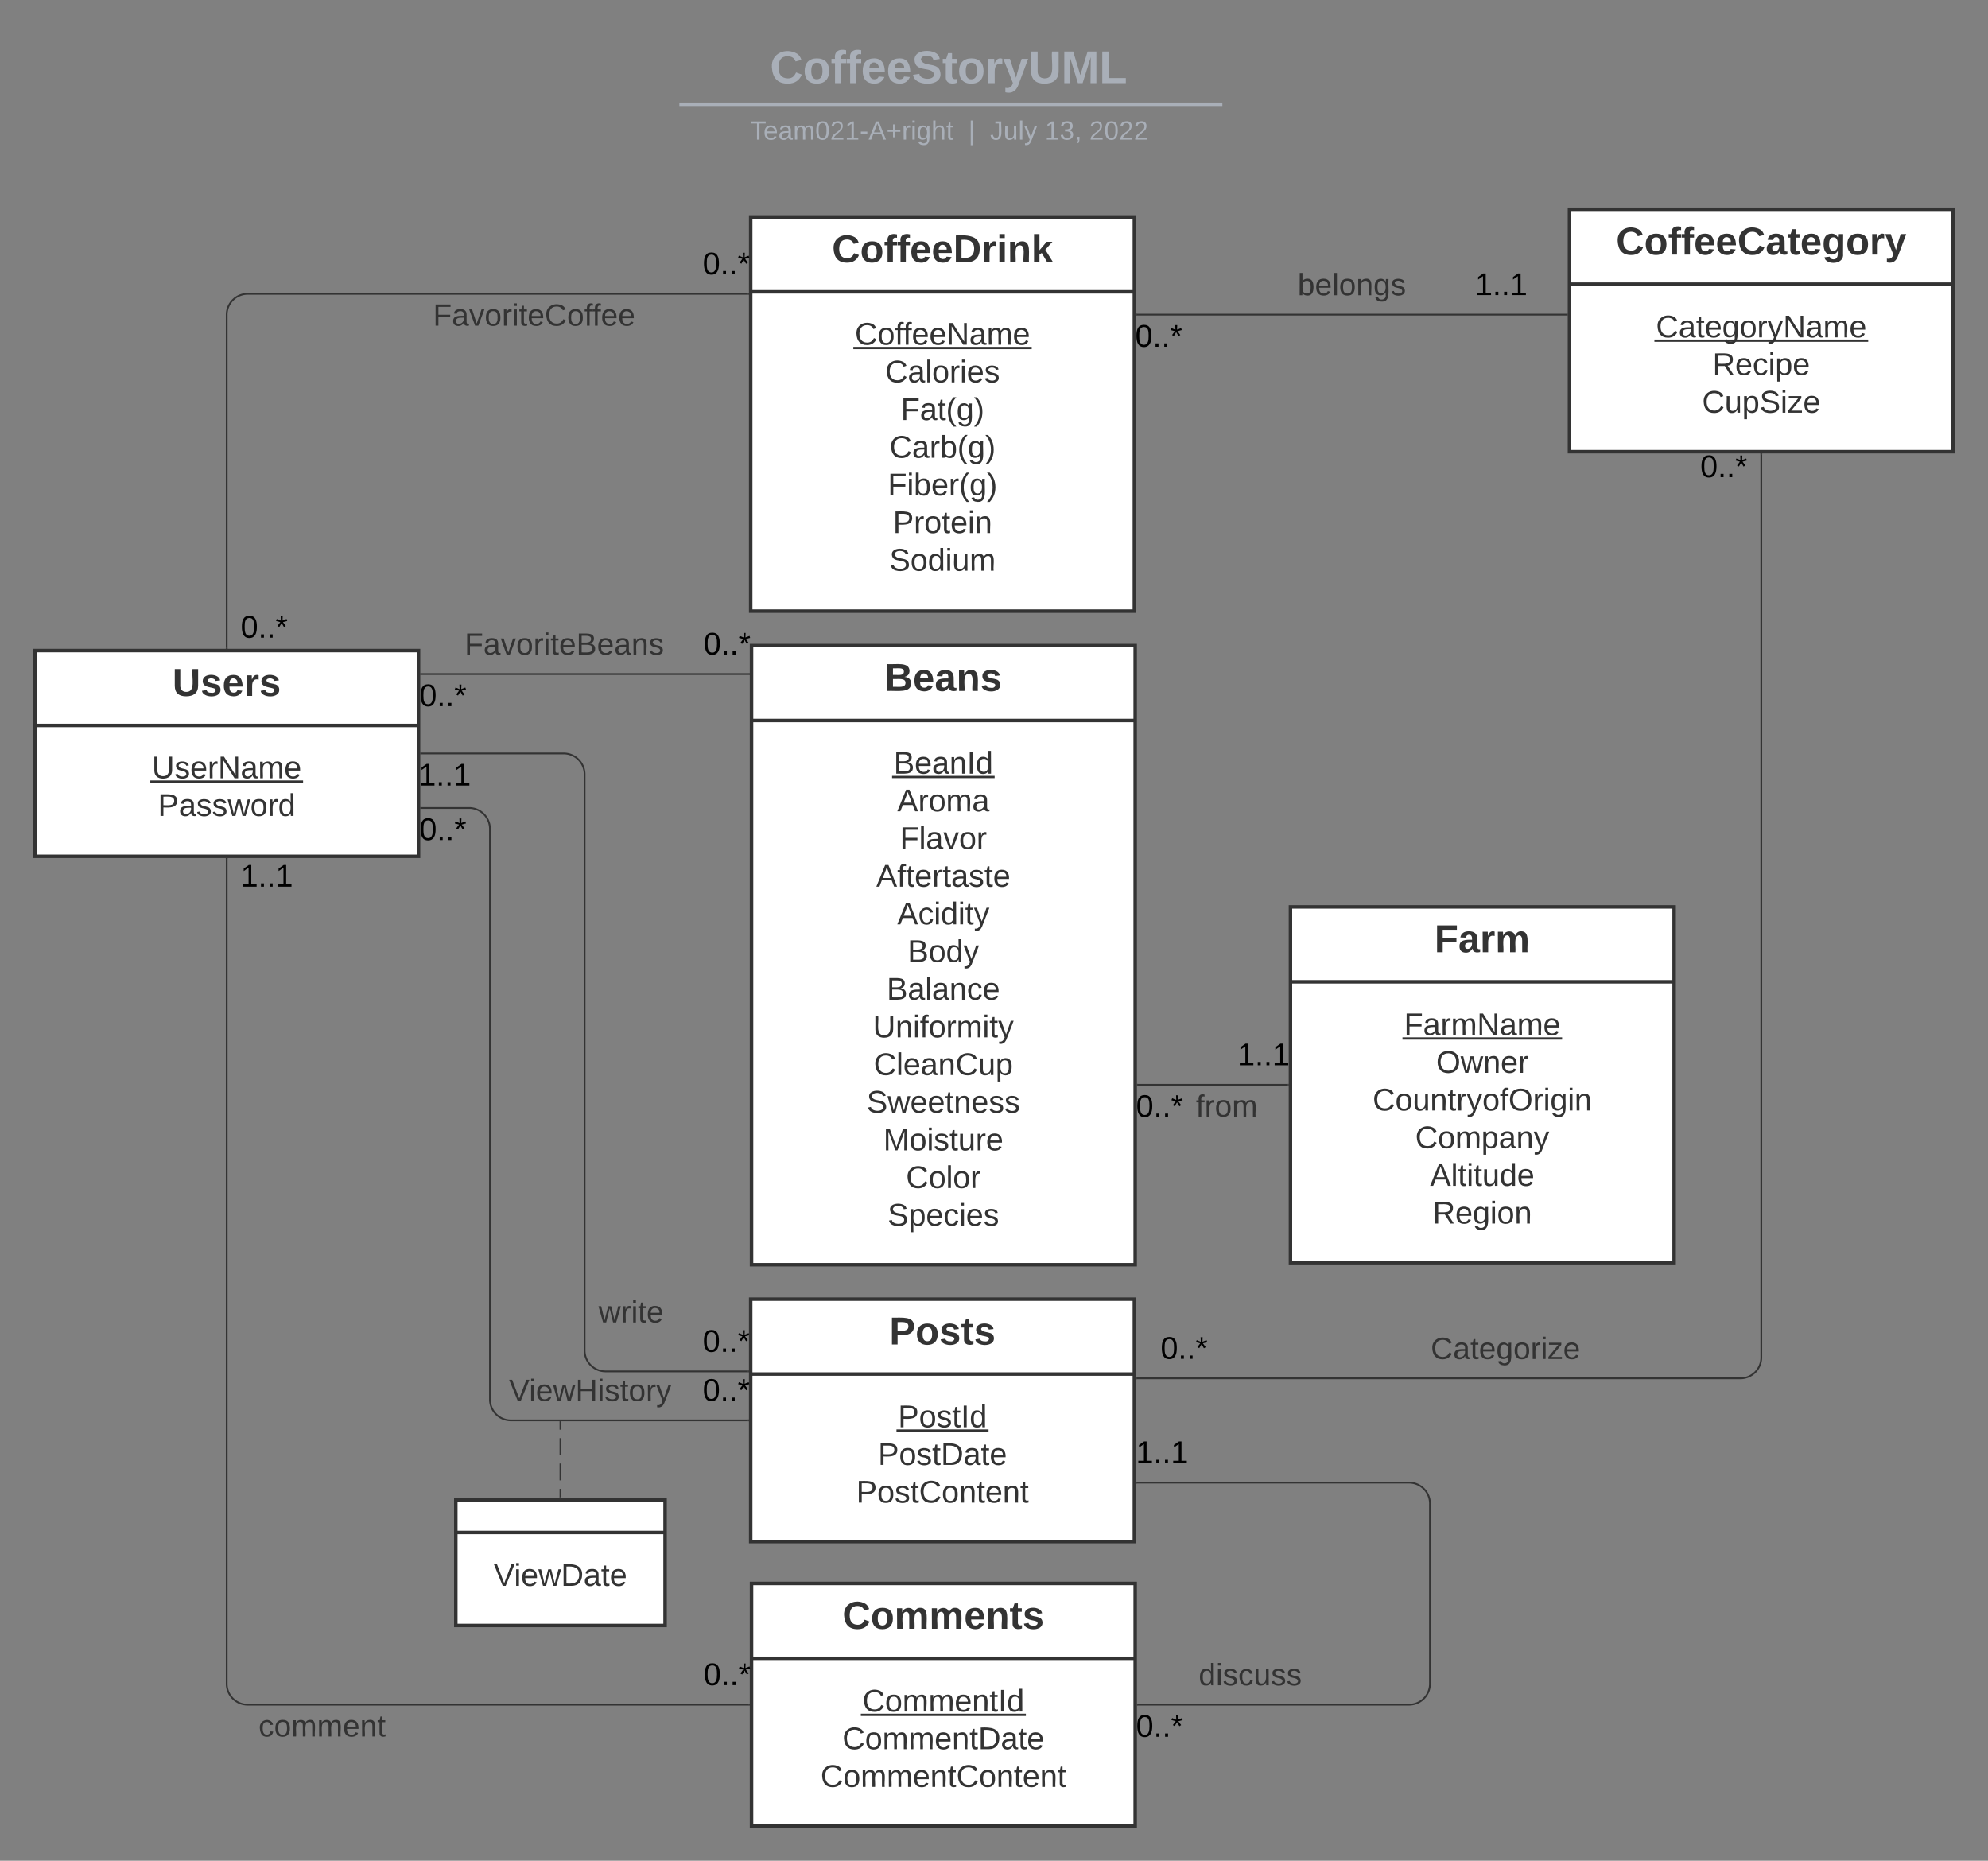 <svg xmlns="http://www.w3.org/2000/svg" xmlns:xlink="http://www.w3.org/1999/xlink" xmlns:lucid="lucid" width="1140" height="1066.9"><rect width="100%" height="100%" fill="#808080" stroke="none"/><g transform="translate(-240 -60)" lucid:page-tab-id="HWEp-vi-RSFO"><path d="M1140 180h220v139h-220z" stroke="#333" stroke-width="2" fill="#fff"/><path d="M1140 222.93h220" stroke="#333" stroke-width="2" fill="none"/><use xlink:href="#a" transform="matrix(1,0,0,1,1148,188) translate(18.706 17.989)"/><use xlink:href="#b" transform="matrix(1,0,0,1,1152,230.933) translate(37.6 22.5)"/><use xlink:href="#c" transform="matrix(1,0,0,1,1152,230.933) translate(70.05 44.1)"/><use xlink:href="#d" transform="matrix(1,0,0,1,1152,230.933) translate(64.05 65.7)"/><path d="M354.1 88a8 8 0 0 1 8-8h836.75a8 8 0 0 1 8 8v25.16a8 8 0 0 1-8 8H362.1a8 8 0 0 1-8-8z" stroke="#000" stroke-opacity="0" stroke-width="2" fill="#fff" fill-opacity="0"/><use xlink:href="#e" transform="matrix(1,0,0,1,358.104,84) translate(323.434 23.658)"/><path d="M630.58 119.8h309.37M630.6 119.8h-1.02M939.92 119.8h1.03" stroke="#a9afb8" stroke-width="2" fill="none"/><path d="M354.1 129.16a8 8 0 0 1 8-8h837.7a8 8 0 0 1 8 8V132a8 8 0 0 1-8 8H362.1a8 8 0 0 1-8-8z" stroke="#000" stroke-opacity="0" stroke-width="2" fill="#fff" fill-opacity="0"/><use xlink:href="#f" transform="matrix(1,0,0,1,358.104,125.155) translate(312.076 14.917)"/><use xlink:href="#g" transform="matrix(1,0,0,1,358.104,125.155) translate(437.209 14.917)"/><use xlink:href="#h" transform="matrix(1,0,0,1,358.104,125.155) translate(449.658 14.917)"/><use xlink:href="#i" transform="matrix(1,0,0,1,358.104,125.155) translate(481.058 14.917)"/><use xlink:href="#j" transform="matrix(1,0,0,1,358.104,125.155) translate(506.552 14.917)"/><path d="M670.48 184.4h220v226h-220z" stroke="#333" stroke-width="2" fill="#fff"/><path d="M670.48 227.34h220" stroke="#333" stroke-width="2" fill="none"/><use xlink:href="#k" transform="matrix(1,0,0,1,678.479,192.403) translate(38.594 17.989)"/><use xlink:href="#l" transform="matrix(1,0,0,1,682.479,235.337) translate(47.75 22.3)"/><use xlink:href="#m" transform="matrix(1,0,0,1,682.479,235.337) translate(65.1 43.9)"/><use xlink:href="#n" transform="matrix(1,0,0,1,682.479,235.337) translate(74.075 65.5)"/><use xlink:href="#o" transform="matrix(1,0,0,1,682.479,235.337) translate(67.6 87.1)"/><use xlink:href="#p" transform="matrix(1,0,0,1,682.479,235.337) translate(66.625 108.7)"/><use xlink:href="#q" transform="matrix(1,0,0,1,682.479,235.337) translate(69.55 130.3)"/><use xlink:href="#r" transform="matrix(1,0,0,1,682.479,235.337) translate(67.55 151.9)"/><path d="M670.96 430.15h220v355h-220z" stroke="#333" stroke-width="2" fill="#fff"/><path d="M670.96 473.1h220" stroke="#333" stroke-width="2" fill="none"/><use xlink:href="#s" transform="matrix(1,0,0,1,678.957,438.153) translate(68.396 17.989)"/><use xlink:href="#t" transform="matrix(1,0,0,1,682.957,481.086) translate(69.5 22.5)"/><use xlink:href="#u" transform="matrix(1,0,0,1,682.957,481.086) translate(71.55 44.1)"/><use xlink:href="#v" transform="matrix(1,0,0,1,682.957,481.086) translate(73.075 65.7)"/><use xlink:href="#w" transform="matrix(1,0,0,1,682.957,481.086) translate(59.525 87.3)"/><use xlink:href="#x" transform="matrix(1,0,0,1,682.957,481.086) translate(71.55 108.9)"/><use xlink:href="#y" transform="matrix(1,0,0,1,682.957,481.086) translate(77.5 130.5)"/><use xlink:href="#z" transform="matrix(1,0,0,1,682.957,481.086) translate(65.525 152.1)"/><use xlink:href="#A" transform="matrix(1,0,0,1,682.957,481.086) translate(57.625 173.7)"/><use xlink:href="#B" transform="matrix(1,0,0,1,682.957,481.086) translate(58.075 195.3)"/><use xlink:href="#C" transform="matrix(1,0,0,1,682.957,481.086) translate(54.025 216.9)"/><use xlink:href="#D" transform="matrix(1,0,0,1,682.957,481.086) translate(63.575 238.5)"/><use xlink:href="#E" transform="matrix(1,0,0,1,682.957,481.086) translate(76.575 260.1)"/><use xlink:href="#F" transform="matrix(1,0,0,1,682.957,481.086) translate(66.025 281.7)"/><path d="M260 433h220v118H260z" stroke="#333" stroke-width="2" fill="#fff"/><path d="M260 475.93h220" stroke="#333" stroke-width="2" fill="none"/><use xlink:href="#G" transform="matrix(1,0,0,1,268,441) translate(70.858 17.989)"/><use xlink:href="#H" transform="matrix(1,0,0,1,272,483.933) translate(55.1 22.3)"/><use xlink:href="#I" transform="matrix(1,0,0,1,272,483.933) translate(58.55 43.9)"/><path d="M670.48 804.9h220v139h-220z" stroke="#333" stroke-width="2" fill="#fff"/><path d="M670.48 847.84h220" stroke="#333" stroke-width="2" fill="none"/><use xlink:href="#J" transform="matrix(1,0,0,1,678.479,812.903) translate(71.513 17.989)"/><use xlink:href="#K" transform="matrix(1,0,0,1,682.479,855.836) translate(72.5 22.5)"/><use xlink:href="#L" transform="matrix(1,0,0,1,682.479,855.836) translate(61.025 44.1)"/><use xlink:href="#M" transform="matrix(1,0,0,1,682.479,855.836) translate(48.525 65.7)"/><path d="M670.96 967.9h220v139h-220z" stroke="#333" stroke-width="2" fill="#fff"/><path d="M670.96 1010.84h220" stroke="#333" stroke-width="2" fill="none"/><use xlink:href="#N" transform="matrix(1,0,0,1,678.957,975.903) translate(44.143 17.989)"/><use xlink:href="#O" transform="matrix(1,0,0,1,682.957,1018.836) translate(51.575 22.5)"/><use xlink:href="#P" transform="matrix(1,0,0,1,682.957,1018.836) translate(40.1 44.1)"/><use xlink:href="#Q" transform="matrix(1,0,0,1,682.957,1018.836) translate(27.6 65.7)"/><path d="M891.48 874.4" stroke="#333" fill="none"/><path stroke="#333" stroke-width=".05" fill="#333"/><path stroke="#333" stroke-width=".05" fill="#333"/><path d="M481.5 492h81.74a12 12 0 0 1 12 12v330.3a12 12 0 0 0 12 12h81.74" stroke="#333" fill="none"/><path d="M481.5 492.5h-.5v-1h.5zM669.48 846.8h-.5v-1h.5z" stroke="#333" stroke-width=".05" fill="#333"/><use xlink:href="#R" transform="matrix(1,0,0,1,583.239,804.026) translate(0 14.222)"/><use xlink:href="#S" transform="matrix(1,0,0,1,480,496) translate(0 14.4)"/><use xlink:href="#T" transform="matrix(1,0,0,1,642.979,820.699) translate(0 14.4)"/><path d="M370 552.5v472.9a12 12 0 0 0 12 12h287.46" stroke="#333" fill="none"/><path d="M370.5 552.5h-1v-.5h1zM669.96 1037.9h-.52v-1h.52z" stroke="#333" stroke-width=".05" fill="#333"/><use xlink:href="#U" transform="matrix(1,0,0,1,388.273,1041.403) translate(0 14.222)"/><use xlink:href="#S" transform="matrix(1,0,0,1,378,553.978) translate(0 14.4)"/><use xlink:href="#T" transform="matrix(1,0,0,1,643.457,1011.803) translate(0 14.4)"/><path d="M481.5 523.27h27.46a12 12 0 0 1 12 12V862.4a12 12 0 0 0 12 12h136.02" stroke="#333" fill="none"/><path d="M481.5 523.77h-.5v-1h.5zM669.48 874.9h-.5v-1h.5z" stroke="#333" stroke-width=".05" fill="#333"/><use xlink:href="#V" transform="matrix(1,0,0,1,531.883,849.069) translate(0 14.222)"/><use xlink:href="#T" transform="matrix(1,0,0,1,480.5,527.273) translate(0 14.4)"/><use xlink:href="#T" transform="matrix(1,0,0,1,642.979,848.803) translate(0 14.4)"/><path d="M370 431.5v-191a12 12 0 0 1 12-12h286.98" stroke="#333" fill="none"/><path d="M370.5 432h-1v-.5h1zM669.48 229h-.5v-1h.5z" stroke="#333" stroke-width=".05" fill="#333"/><use xlink:href="#W" transform="matrix(1,0,0,1,488.315,232.511) translate(0 14.222)"/><use xlink:href="#T" transform="matrix(1,0,0,1,378,411.2) translate(0 14.4)"/><use xlink:href="#T" transform="matrix(1,0,0,1,642.979,202.911) translate(0 14.4)"/><path d="M891.98 850.3H1238a12 12 0 0 0 12-12V320.5" stroke="#333" fill="none"/><path d="M892 850.8h-.52v-1h.5zM1250.5 320.5h-1v-.5h1z" stroke="#333" stroke-width=".05" fill="#333"/><use xlink:href="#X" transform="matrix(1,0,0,1,1060.461,824.98) translate(0 14.222)"/><use xlink:href="#T" transform="matrix(1,0,0,1,905.531,824.713) translate(0 14.4)"/><use xlink:href="#T" transform="matrix(1,0,0,1,1215,319.2) translate(0 14.4)"/><path d="M481.5 446.48h187.96" stroke="#333" fill="none"/><path d="M481.5 446.98h-.5v-1h.5zM669.96 446.98h-.52v-1h.52z" stroke="#333" stroke-width=".05" fill="#333"/><use xlink:href="#Y" transform="matrix(1,0,0,1,506.414,421.151) translate(0 14.222)"/><use xlink:href="#T" transform="matrix(1,0,0,1,480.5,450.484) translate(0 14.4)"/><use xlink:href="#T" transform="matrix(1,0,0,1,643.457,420.884) translate(0 14.4)"/><path d="M561.38 918.5v-4.84m0-4.85v-9.68m0-4.84v-9.7m0-4.83v-4.85" stroke="#333" fill="none"/><path d="M561.88 919h-1v-.5h1z" stroke="#333" stroke-width=".05" fill="#333"/><path d="M561.38 874.92v-.52" stroke="#333" fill="none"/><path d="M501.38 920h120v72h-120z" stroke="#333" stroke-width="2" fill="#fff"/><path d="M501.38 938.67h120" stroke="#333" stroke-width="2" fill="none"/><use xlink:href="#Z" transform="matrix(1,0,0,1,513.379,946.667) translate(9.75 22.6)"/><path d="M891.48 297.4" stroke="#333" fill="none"/><path stroke="#333" stroke-width=".05" fill="#333"/><path stroke="#333" stroke-width=".05" fill="#333"/><path d="M561.38 993" stroke="#333" fill="none"/><path stroke="#333" stroke-width=".05" fill="#333"/><path stroke="#333" stroke-width=".05" fill="#333"/><path d="M1296.38 179" stroke="#333" fill="none"/><path stroke="#333" stroke-width=".05" fill="#333"/><path stroke="#333" stroke-width=".05" fill="#333"/><path d="M891.98 240.4H1138.5" stroke="#333" fill="none"/><path d="M892 240.9h-.52v-1h.5zM1139 240.9h-.5v-1h.5z" stroke="#333" stroke-width=".05" fill="#333"/><g><use xlink:href="#aa" transform="matrix(1,0,0,1,984.153,215.074) translate(0 14.222)"/></g><g><use xlink:href="#T" transform="matrix(1,0,0,1,890.979,244.407) translate(0 14.4)"/></g><g><use xlink:href="#S" transform="matrix(1,0,0,1,1085.867,214.807) translate(0 14.4)"/></g><path d="M804.98 183.4" stroke="#333" fill="none"/><path stroke="#333" stroke-width=".05" fill="#333"/><path stroke="#333" stroke-width=".05" fill="#333"/><path d="M891.98 910.1H1048a12 12 0 0 1 12 12v103.3a12 12 0 0 1-12 12H892.46" stroke="#333" fill="none"/><path d="M892 910.6h-.52v-1h.5zM892.47 1037.9h-.5v-1h.5z" stroke="#333" stroke-width=".05" fill="#333"/><g><use xlink:href="#ab" transform="matrix(1,0,0,1,927.364,1012.069) translate(0 14.222)"/></g><g><use xlink:href="#S" transform="matrix(1,0,0,1,891.408,884.49) translate(0 14.4)"/></g><g><use xlink:href="#T" transform="matrix(1,0,0,1,891.457,1041.403) translate(0 14.4)"/></g><path d="M980 580h220v204H980z" stroke="#333" stroke-width="2" fill="#fff"/><path d="M980 622.93h220" stroke="#333" stroke-width="2" fill="none"/><g><use xlink:href="#ac" transform="matrix(1,0,0,1,988,588) translate(74.599 17.989)"/></g><g><use xlink:href="#ad" transform="matrix(1,0,0,1,992,630.933) translate(53.125 22.6)"/><use xlink:href="#ae" transform="matrix(1,0,0,1,992,630.933) translate(71.55 44.2)"/><use xlink:href="#af" transform="matrix(1,0,0,1,992,630.933) translate(35.125 65.8)"/><use xlink:href="#ag" transform="matrix(1,0,0,1,992,630.933) translate(59.55 87.4)"/><use xlink:href="#ah" transform="matrix(1,0,0,1,992,630.933) translate(68.05 109)"/><use xlink:href="#ai" transform="matrix(1,0,0,1,992,630.933) translate(69.55 130.6)"/></g><path d="M892.46 682h86.04" stroke="#333" fill="none"/><path d="M892.47 682.5h-.5v-1h.5zM979 682.5h-.5v-1h.5z" stroke="#333" stroke-width=".05" fill="#333"/><g><use xlink:href="#aj" transform="matrix(1,0,0,1,925.787,686) translate(0 14.222)"/></g><g><use xlink:href="#T" transform="matrix(1,0,0,1,891.457,686) translate(0 14.4)"/></g><g><use xlink:href="#S" transform="matrix(1,0,0,1,949.59,656.4) translate(0 14.4)"/></g><defs><path fill="#333" d="M67-125c0 53 21 87 73 88 37 1 54-22 65-47l45 17C233-25 199 4 140 4 58 4 20-42 15-125 8-235 124-281 211-232c18 10 29 29 36 50l-46 12c-8-25-30-41-62-41-52 0-71 34-72 86" id="ak"/><path fill="#333" d="M110-194c64 0 96 36 96 99 0 64-35 99-97 99-61 0-95-36-95-99 0-62 34-99 96-99zm-1 164c35 0 45-28 45-65 0-40-10-65-43-65-34 0-45 26-45 65 0 36 10 65 43 65" id="al"/><path fill="#333" d="M121-226c-27-7-43 5-38 36h38v33H83V0H34v-157H6v-33h28c-9-59 32-81 87-68v32" id="am"/><path fill="#333" d="M185-48c-13 30-37 53-82 52C43 2 14-33 14-96s30-98 90-98c62 0 83 45 84 108H66c0 31 8 55 39 56 18 0 30-7 34-22zm-45-69c5-46-57-63-70-21-2 6-4 13-4 21h74" id="an"/><path fill="#333" d="M133-34C117-15 103 5 69 4 32 3 11-16 11-54c-1-60 55-63 116-61 1-26-3-47-28-47-18 1-26 9-28 27l-52-2c7-38 36-58 82-57s74 22 75 68l1 82c-1 14 12 18 25 15v27c-30 8-71 5-69-32zm-48 3c29 0 43-24 42-57-32 0-66-3-65 30 0 17 8 27 23 27" id="ao"/><path fill="#333" d="M115-3C79 11 28 4 28-45v-112H4v-33h27l15-45h31v45h36v33H77v99c-1 23 16 31 38 25v30" id="ap"/><path fill="#333" d="M195-6C206 82 75 100 31 46c-4-6-6-13-8-21l49-6c3 16 16 24 34 25 40 0 42-37 40-79-11 22-30 35-61 35-53 0-70-43-70-97 0-56 18-96 73-97 30 0 46 14 59 34l2-30h47zm-90-29c32 0 41-27 41-63 0-35-9-62-40-62-32 0-39 29-40 63 0 36 9 62 39 62" id="aq"/><path fill="#333" d="M135-150c-39-12-60 13-60 57V0H25l-1-190h47c2 13-1 29 3 40 6-28 27-53 61-41v41" id="ar"/><path fill="#333" d="M123 10C108 53 80 86 19 72V37c35 8 53-11 59-39L3-190h52l48 148c12-52 28-100 44-148h51" id="as"/><g id="a"><use transform="matrix(0.062,0,0,0.062,0,0)" xlink:href="#ak"/><use transform="matrix(0.062,0,0,0.062,16.148,0)" xlink:href="#al"/><use transform="matrix(0.062,0,0,0.062,29.801,0)" xlink:href="#am"/><use transform="matrix(0.062,0,0,0.062,37.22,0)" xlink:href="#am"/><use transform="matrix(0.062,0,0,0.062,44.64,0)" xlink:href="#an"/><use transform="matrix(0.062,0,0,0.062,57.109,0)" xlink:href="#an"/><use transform="matrix(0.062,0,0,0.062,69.578,0)" xlink:href="#ak"/><use transform="matrix(0.062,0,0,0.062,85.725,0)" xlink:href="#ao"/><use transform="matrix(0.062,0,0,0.062,98.194,0)" xlink:href="#ap"/><use transform="matrix(0.062,0,0,0.062,105.614,0)" xlink:href="#an"/><use transform="matrix(0.062,0,0,0.062,118.083,0)" xlink:href="#aq"/><use transform="matrix(0.062,0,0,0.062,131.736,0)" xlink:href="#al"/><use transform="matrix(0.062,0,0,0.062,145.39,0)" xlink:href="#ar"/><use transform="matrix(0.062,0,0,0.062,154.119,0)" xlink:href="#as"/></g><path fill="#333" d="M212-179c-10-28-35-45-73-45-59 0-87 40-87 99 0 60 29 101 89 101 43 0 62-24 78-52l27 14C228-24 195 4 139 4 59 4 22-46 18-125c-6-104 99-153 187-111 19 9 31 26 39 46" id="at"/><path fill="#333" d="M141-36C126-15 110 5 73 4 37 3 15-17 15-53c-1-64 63-63 125-63 3-35-9-54-41-54-24 1-41 7-42 31l-33-3c5-37 33-52 76-52 45 0 72 20 72 64v82c-1 20 7 32 28 27v20c-31 9-61-2-59-35zM48-53c0 20 12 33 32 33 41-3 63-29 60-74-43 2-92-5-92 41" id="au"/><path fill="#333" d="M59-47c-2 24 18 29 38 22v24C64 9 27 4 27-40v-127H5v-23h24l9-43h21v43h35v23H59v120" id="av"/><path fill="#333" d="M100-194c63 0 86 42 84 106H49c0 40 14 67 53 68 26 1 43-12 49-29l28 8c-11 28-37 45-77 45C44 4 14-33 15-96c1-61 26-98 85-98zm52 81c6-60-76-77-97-28-3 7-6 17-6 28h103" id="aw"/><path fill="#333" d="M177-190C167-65 218 103 67 71c-23-6-38-20-44-43l32-5c15 47 100 32 89-28v-30C133-14 115 1 83 1 29 1 15-40 15-95c0-56 16-97 71-98 29-1 48 16 59 35 1-10 0-23 2-32h30zM94-22c36 0 50-32 50-73 0-42-14-75-50-75-39 0-46 34-46 75s6 73 46 73" id="ax"/><path fill="#333" d="M100-194c62-1 85 37 85 99 1 63-27 99-86 99S16-35 15-95c0-66 28-99 85-99zM99-20c44 1 53-31 53-75 0-43-8-75-51-75s-53 32-53 75 10 74 51 75" id="ay"/><path fill="#333" d="M114-163C36-179 61-72 57 0H25l-1-190h30c1 12-1 29 2 39 6-27 23-49 58-41v29" id="az"/><path fill="#333" d="M179-190L93 31C79 59 56 82 12 73V49c39 6 53-20 64-50L1-190h34L92-34l54-156h33" id="aA"/><path fill="#333" d="M190 0L58-211 59 0H30v-248h39L202-35l-2-213h31V0h-41" id="aB"/><path fill="#333" d="M210-169c-67 3-38 105-44 169h-31v-121c0-29-5-50-35-48C34-165 62-65 56 0H25l-1-190h30c1 10-1 24 2 32 10-44 99-50 107 0 11-21 27-35 58-36 85-2 47 119 55 194h-31v-121c0-29-5-49-35-48" id="aC"/><g id="b"><use transform="matrix(0.05,0,0,0.05,0,0)" xlink:href="#at"/><use transform="matrix(0.05,0,0,0.05,12.95,0)" xlink:href="#au"/><use transform="matrix(0.05,0,0,0.05,22.95,0)" xlink:href="#av"/><use transform="matrix(0.05,0,0,0.05,27.95,0)" xlink:href="#aw"/><use transform="matrix(0.05,0,0,0.05,37.95,0)" xlink:href="#ax"/><use transform="matrix(0.05,0,0,0.05,47.95,0)" xlink:href="#ay"/><use transform="matrix(0.05,0,0,0.05,57.95,0)" xlink:href="#az"/><use transform="matrix(0.05,0,0,0.05,63.9,0)" xlink:href="#aA"/><use transform="matrix(0.05,0,0,0.05,72.9,0)" xlink:href="#aB"/><use transform="matrix(0.05,0,0,0.05,85.85,0)" xlink:href="#au"/><use transform="matrix(0.05,0,0,0.05,95.85,0)" xlink:href="#aC"/><use transform="matrix(0.05,0,0,0.05,110.8,0)" xlink:href="#aw"/><path fill="#333" d="M-.9 1.25h122.6v1.32H-.9z"/></g><path fill="#333" d="M233-177c-1 41-23 64-60 70L243 0h-38l-65-103H63V0H30v-248c88 3 205-21 203 71zM63-129c60-2 137 13 137-47 0-61-80-42-137-45v92" id="aD"/><path fill="#333" d="M96-169c-40 0-48 33-48 73s9 75 48 75c24 0 41-14 43-38l32 2c-6 37-31 61-74 61-59 0-76-41-82-99-10-93 101-131 147-64 4 7 5 14 7 22l-32 3c-4-21-16-35-41-35" id="aE"/><path fill="#333" d="M24-231v-30h32v30H24zM24 0v-190h32V0H24" id="aF"/><path fill="#333" d="M115-194c55 1 70 41 70 98S169 2 115 4C84 4 66-9 55-30l1 105H24l-1-265h31l2 30c10-21 28-34 59-34zm-8 174c40 0 45-34 45-75s-6-73-45-74c-42 0-51 32-51 76 0 43 10 73 51 73" id="aG"/><g id="c"><use transform="matrix(0.05,0,0,0.05,0,0)" xlink:href="#aD"/><use transform="matrix(0.05,0,0,0.05,12.95,0)" xlink:href="#aw"/><use transform="matrix(0.05,0,0,0.05,22.95,0)" xlink:href="#aE"/><use transform="matrix(0.05,0,0,0.05,31.95,0)" xlink:href="#aF"/><use transform="matrix(0.05,0,0,0.05,35.9,0)" xlink:href="#aG"/><use transform="matrix(0.05,0,0,0.05,45.9,0)" xlink:href="#aw"/></g><path fill="#333" d="M84 4C-5 8 30-112 23-190h32v120c0 31 7 50 39 49 72-2 45-101 50-169h31l1 190h-30c-1-10 1-25-2-33-11 22-28 36-60 37" id="aH"/><path fill="#333" d="M185-189c-5-48-123-54-124 2 14 75 158 14 163 119 3 78-121 87-175 55-17-10-28-26-33-46l33-7c5 56 141 63 141-1 0-78-155-14-162-118-5-82 145-84 179-34 5 7 8 16 11 25" id="aI"/><path fill="#333" d="M9 0v-24l116-142H16v-24h144v24L44-24h123V0H9" id="aJ"/><g id="d"><use transform="matrix(0.05,0,0,0.05,0,0)" xlink:href="#at"/><use transform="matrix(0.05,0,0,0.05,12.95,0)" xlink:href="#aH"/><use transform="matrix(0.05,0,0,0.05,22.95,0)" xlink:href="#aG"/><use transform="matrix(0.05,0,0,0.05,32.95,0)" xlink:href="#aI"/><use transform="matrix(0.05,0,0,0.05,44.95,0)" xlink:href="#aF"/><use transform="matrix(0.05,0,0,0.05,48.9,0)" xlink:href="#aJ"/><use transform="matrix(0.05,0,0,0.05,57.9,0)" xlink:href="#aw"/></g><path fill="#a9afb8" d="M67-125c0 53 21 87 73 88 37 1 54-22 65-47l45 17C233-25 199 4 140 4 58 4 20-42 15-125 8-235 124-281 211-232c18 10 29 29 36 50l-46 12c-8-25-30-41-62-41-52 0-71 34-72 86" id="aK"/><path fill="#a9afb8" d="M110-194c64 0 96 36 96 99 0 64-35 99-97 99-61 0-95-36-95-99 0-62 34-99 96-99zm-1 164c35 0 45-28 45-65 0-40-10-65-43-65-34 0-45 26-45 65 0 36 10 65 43 65" id="aL"/><path fill="#a9afb8" d="M121-226c-27-7-43 5-38 36h38v33H83V0H34v-157H6v-33h28c-9-59 32-81 87-68v32" id="aM"/><path fill="#a9afb8" d="M185-48c-13 30-37 53-82 52C43 2 14-33 14-96s30-98 90-98c62 0 83 45 84 108H66c0 31 8 55 39 56 18 0 30-7 34-22zm-45-69c5-46-57-63-70-21-2 6-4 13-4 21h74" id="aN"/><path fill="#a9afb8" d="M169-182c-1-43-94-46-97-3 18 66 151 10 154 114 3 95-165 93-204 36-6-8-10-19-12-30l50-8c3 46 112 56 116 5-17-69-150-10-154-114-4-87 153-88 188-35 5 8 8 18 10 28" id="aO"/><path fill="#a9afb8" d="M115-3C79 11 28 4 28-45v-112H4v-33h27l15-45h31v45h36v33H77v99c-1 23 16 31 38 25v30" id="aP"/><path fill="#a9afb8" d="M135-150c-39-12-60 13-60 57V0H25l-1-190h47c2 13-1 29 3 40 6-28 27-53 61-41v41" id="aQ"/><path fill="#a9afb8" d="M123 10C108 53 80 86 19 72V37c35 8 53-11 59-39L3-190h52l48 148c12-52 28-100 44-148h51" id="aR"/><path fill="#a9afb8" d="M238-95c0 69-44 99-111 99C63 4 22-25 22-93v-155h51v151c-1 38 19 59 55 60 90 1 49-130 58-211h52v153" id="aS"/><path fill="#a9afb8" d="M230 0l2-204L168 0h-37L68-204 70 0H24v-248h70l56 185 57-185h69V0h-46" id="aT"/><path fill="#a9afb8" d="M24 0v-248h52v208h133V0H24" id="aU"/><g id="e"><use transform="matrix(0.073,0,0,0.073,0,0)" xlink:href="#aK"/><use transform="matrix(0.073,0,0,0.073,18.865,0)" xlink:href="#aL"/><use transform="matrix(0.073,0,0,0.073,34.817,0)" xlink:href="#aM"/><use transform="matrix(0.073,0,0,0.073,43.485,0)" xlink:href="#aM"/><use transform="matrix(0.073,0,0,0.073,52.153,0)" xlink:href="#aN"/><use transform="matrix(0.073,0,0,0.073,66.721,0)" xlink:href="#aN"/><use transform="matrix(0.073,0,0,0.073,81.289,0)" xlink:href="#aO"/><use transform="matrix(0.073,0,0,0.073,98.77,0)" xlink:href="#aP"/><use transform="matrix(0.073,0,0,0.073,107.438,0)" xlink:href="#aL"/><use transform="matrix(0.073,0,0,0.073,123.39,0)" xlink:href="#aQ"/><use transform="matrix(0.073,0,0,0.073,133.588,0)" xlink:href="#aR"/><use transform="matrix(0.073,0,0,0.073,148.156,0)" xlink:href="#aS"/><use transform="matrix(0.073,0,0,0.073,167.021,0)" xlink:href="#aT"/><use transform="matrix(0.073,0,0,0.073,188.8,0)" xlink:href="#aU"/></g><path fill="#a9afb8" d="M127-220V0H93v-220H8v-28h204v28h-85" id="aV"/><path fill="#a9afb8" d="M100-194c63 0 86 42 84 106H49c0 40 14 67 53 68 26 1 43-12 49-29l28 8c-11 28-37 45-77 45C44 4 14-33 15-96c1-61 26-98 85-98zm52 81c6-60-76-77-97-28-3 7-6 17-6 28h103" id="aW"/><path fill="#a9afb8" d="M141-36C126-15 110 5 73 4 37 3 15-17 15-53c-1-64 63-63 125-63 3-35-9-54-41-54-24 1-41 7-42 31l-33-3c5-37 33-52 76-52 45 0 72 20 72 64v82c-1 20 7 32 28 27v20c-31 9-61-2-59-35zM48-53c0 20 12 33 32 33 41-3 63-29 60-74-43 2-92-5-92 41" id="aX"/><path fill="#a9afb8" d="M210-169c-67 3-38 105-44 169h-31v-121c0-29-5-50-35-48C34-165 62-65 56 0H25l-1-190h30c1 10-1 24 2 32 10-44 99-50 107 0 11-21 27-35 58-36 85-2 47 119 55 194h-31v-121c0-29-5-49-35-48" id="aY"/><path fill="#a9afb8" d="M101-251c68 0 85 55 85 127S166 4 100 4C33 4 14-52 14-124c0-73 17-127 87-127zm-1 229c47 0 54-49 54-102s-4-102-53-102c-51 0-55 48-55 102 0 53 5 102 54 102" id="aZ"/><path fill="#a9afb8" d="M101-251c82-7 93 87 43 132L82-64C71-53 59-42 53-27h129V0H18c2-99 128-94 128-182 0-28-16-43-45-43s-46 15-49 41l-32-3c6-41 34-60 81-64" id="ba"/><path fill="#a9afb8" d="M27 0v-27h64v-190l-56 39v-29l58-41h29v221h61V0H27" id="bb"/><path fill="#a9afb8" d="M16-82v-28h88v28H16" id="bc"/><path fill="#a9afb8" d="M205 0l-28-72H64L36 0H1l101-248h38L239 0h-34zm-38-99l-47-123c-12 45-31 82-46 123h93" id="bd"/><path fill="#a9afb8" d="M118-107v75H92v-75H18v-26h74v-75h26v75h74v26h-74" id="be"/><path fill="#a9afb8" d="M114-163C36-179 61-72 57 0H25l-1-190h30c1 12-1 29 2 39 6-27 23-49 58-41v29" id="bf"/><path fill="#a9afb8" d="M24-231v-30h32v30H24zM24 0v-190h32V0H24" id="bg"/><path fill="#a9afb8" d="M177-190C167-65 218 103 67 71c-23-6-38-20-44-43l32-5c15 47 100 32 89-28v-30C133-14 115 1 83 1 29 1 15-40 15-95c0-56 16-97 71-98 29-1 48 16 59 35 1-10 0-23 2-32h30zM94-22c36 0 50-32 50-73 0-42-14-75-50-75-39 0-46 34-46 75s6 73 46 73" id="bh"/><path fill="#a9afb8" d="M106-169C34-169 62-67 57 0H25v-261h32l-1 103c12-21 28-36 61-36 89 0 53 116 60 194h-32v-121c2-32-8-49-39-48" id="bi"/><path fill="#a9afb8" d="M59-47c-2 24 18 29 38 22v24C64 9 27 4 27-40v-127H5v-23h24l9-43h21v43h35v23H59v120" id="bj"/><g id="f"><use transform="matrix(0.042,0,0,0.042,0,0)" xlink:href="#aV"/><use transform="matrix(0.042,0,0,0.042,7.606,0)" xlink:href="#aW"/><use transform="matrix(0.042,0,0,0.042,16.104,0)" xlink:href="#aX"/><use transform="matrix(0.042,0,0,0.042,24.602,0)" xlink:href="#aY"/><use transform="matrix(0.042,0,0,0.042,37.306,0)" xlink:href="#aZ"/><use transform="matrix(0.042,0,0,0.042,45.804,0)" xlink:href="#ba"/><use transform="matrix(0.042,0,0,0.042,54.302,0)" xlink:href="#bb"/><use transform="matrix(0.042,0,0,0.042,62.8,0)" xlink:href="#bc"/><use transform="matrix(0.042,0,0,0.042,67.856,0)" xlink:href="#bd"/><use transform="matrix(0.042,0,0,0.042,78.054,0)" xlink:href="#be"/><use transform="matrix(0.042,0,0,0.042,86.976,0)" xlink:href="#bf"/><use transform="matrix(0.042,0,0,0.042,92.033,0)" xlink:href="#bg"/><use transform="matrix(0.042,0,0,0.042,95.389,0)" xlink:href="#bh"/><use transform="matrix(0.042,0,0,0.042,103.887,0)" xlink:href="#bi"/><use transform="matrix(0.042,0,0,0.042,112.385,0)" xlink:href="#bj"/></g><path fill="#a9afb8" d="M32 76v-337h29V76H32" id="bk"/><use transform="matrix(0.042,0,0,0.042,0,0)" xlink:href="#bk" id="g"/><path fill="#a9afb8" d="M153-248C145-148 188 4 80 4 36 3 13-21 6-62l32-5c4 25 16 42 43 43 27 0 39-20 39-49v-147H72v-28h81" id="bl"/><path fill="#a9afb8" d="M84 4C-5 8 30-112 23-190h32v120c0 31 7 50 39 49 72-2 45-101 50-169h31l1 190h-30c-1-10 1-25-2-33-11 22-28 36-60 37" id="bm"/><path fill="#a9afb8" d="M24 0v-261h32V0H24" id="bn"/><path fill="#a9afb8" d="M179-190L93 31C79 59 56 82 12 73V49c39 6 53-20 64-50L1-190h34L92-34l54-156h33" id="bo"/><g id="h"><use transform="matrix(0.042,0,0,0.042,0,0)" xlink:href="#bl"/><use transform="matrix(0.042,0,0,0.042,7.648,0)" xlink:href="#bm"/><use transform="matrix(0.042,0,0,0.042,16.146,0)" xlink:href="#bn"/><use transform="matrix(0.042,0,0,0.042,19.503,0)" xlink:href="#bo"/></g><path fill="#a9afb8" d="M126-127c33 6 58 20 58 59 0 88-139 92-164 29-3-8-5-16-6-25l32-3c6 27 21 44 54 44 32 0 52-15 52-46 0-38-36-46-79-43v-28c39 1 72-4 72-42 0-27-17-43-46-43-28 0-47 15-49 41l-32-3c6-42 35-63 81-64 48-1 79 21 79 65 0 36-21 52-52 59" id="bp"/><path fill="#a9afb8" d="M68-38c1 34 0 65-14 84H32c9-13 17-26 17-46H33v-38h35" id="bq"/><g id="i"><use transform="matrix(0.042,0,0,0.042,0,0)" xlink:href="#bb"/><use transform="matrix(0.042,0,0,0.042,8.498,0)" xlink:href="#bp"/><use transform="matrix(0.042,0,0,0.042,16.996,0)" xlink:href="#bq"/></g><g id="j"><use transform="matrix(0.042,0,0,0.042,0,0)" xlink:href="#ba"/><use transform="matrix(0.042,0,0,0.042,8.498,0)" xlink:href="#aZ"/><use transform="matrix(0.042,0,0,0.042,16.996,0)" xlink:href="#ba"/><use transform="matrix(0.042,0,0,0.042,25.494,0)" xlink:href="#ba"/></g><path fill="#333" d="M24-248c120-7 223 5 221 122C244-46 201 0 124 0H24v-248zM76-40c74 7 117-18 117-86 0-67-45-88-117-82v168" id="br"/><path fill="#333" d="M25-224v-37h50v37H25zM25 0v-190h50V0H25" id="bs"/><path fill="#333" d="M135-194c87-1 58 113 63 194h-50c-7-57 23-157-34-157-59 0-34 97-39 157H25l-1-190h47c2 12-1 28 3 38 12-26 28-41 61-42" id="bt"/><path fill="#333" d="M147 0L96-86 75-71V0H25v-261h50v150l67-79h53l-66 74L201 0h-54" id="bu"/><g id="k"><use transform="matrix(0.062,0,0,0.062,0,0)" xlink:href="#ak"/><use transform="matrix(0.062,0,0,0.062,16.148,0)" xlink:href="#al"/><use transform="matrix(0.062,0,0,0.062,29.801,0)" xlink:href="#am"/><use transform="matrix(0.062,0,0,0.062,37.22,0)" xlink:href="#am"/><use transform="matrix(0.062,0,0,0.062,44.64,0)" xlink:href="#an"/><use transform="matrix(0.062,0,0,0.062,57.109,0)" xlink:href="#an"/><use transform="matrix(0.062,0,0,0.062,69.578,0)" xlink:href="#br"/><use transform="matrix(0.062,0,0,0.062,85.725,0)" xlink:href="#ar"/><use transform="matrix(0.062,0,0,0.062,94.454,0)" xlink:href="#bs"/><use transform="matrix(0.062,0,0,0.062,100.688,0)" xlink:href="#bt"/><use transform="matrix(0.062,0,0,0.062,114.342,0)" xlink:href="#bu"/></g><path fill="#333" d="M101-234c-31-9-42 10-38 44h38v23H63V0H32v-167H5v-23h27c-7-52 17-82 69-68v24" id="bv"/><g id="l"><use transform="matrix(0.05,0,0,0.05,0,0)" xlink:href="#at"/><use transform="matrix(0.05,0,0,0.05,12.95,0)" xlink:href="#ay"/><use transform="matrix(0.05,0,0,0.05,22.95,0)" xlink:href="#bv"/><use transform="matrix(0.05,0,0,0.05,27.6,0)" xlink:href="#bv"/><use transform="matrix(0.05,0,0,0.05,32.6,0)" xlink:href="#aw"/><use transform="matrix(0.05,0,0,0.05,42.6,0)" xlink:href="#aw"/><use transform="matrix(0.05,0,0,0.05,52.6,0)" xlink:href="#aB"/><use transform="matrix(0.05,0,0,0.05,65.55,0)" xlink:href="#au"/><use transform="matrix(0.05,0,0,0.05,75.55,0)" xlink:href="#aC"/><use transform="matrix(0.05,0,0,0.05,90.5,0)" xlink:href="#aw"/><path fill="#333" d="M-.9 1.25h102.3v1.32H-.9z"/></g><path fill="#333" d="M24 0v-261h32V0H24" id="bw"/><path fill="#333" d="M135-143c-3-34-86-38-87 0 15 53 115 12 119 90S17 21 10-45l28-5c4 36 97 45 98 0-10-56-113-15-118-90-4-57 82-63 122-42 12 7 21 19 24 35" id="bx"/><g id="m"><use transform="matrix(0.05,0,0,0.05,0,0)" xlink:href="#at"/><use transform="matrix(0.05,0,0,0.05,12.95,0)" xlink:href="#au"/><use transform="matrix(0.05,0,0,0.05,22.95,0)" xlink:href="#bw"/><use transform="matrix(0.05,0,0,0.05,26.9,0)" xlink:href="#ay"/><use transform="matrix(0.05,0,0,0.05,36.9,0)" xlink:href="#az"/><use transform="matrix(0.05,0,0,0.05,42.85,0)" xlink:href="#aF"/><use transform="matrix(0.05,0,0,0.05,46.8,0)" xlink:href="#aw"/><use transform="matrix(0.05,0,0,0.05,56.8,0)" xlink:href="#bx"/></g><path fill="#333" d="M63-220v92h138v28H63V0H30v-248h175v28H63" id="by"/><path fill="#333" d="M87 75C49 33 22-17 22-94c0-76 28-126 65-167h31c-38 41-64 92-64 168S80 34 118 75H87" id="bz"/><path fill="#333" d="M33-261c38 41 65 92 65 168S71 34 33 75H2C39 34 66-17 66-93S39-220 2-261h31" id="bA"/><g id="n"><use transform="matrix(0.05,0,0,0.05,0,0)" xlink:href="#by"/><use transform="matrix(0.05,0,0,0.05,10.95,0)" xlink:href="#au"/><use transform="matrix(0.05,0,0,0.05,20.95,0)" xlink:href="#av"/><use transform="matrix(0.05,0,0,0.05,25.95,0)" xlink:href="#bz"/><use transform="matrix(0.05,0,0,0.05,31.9,0)" xlink:href="#ax"/><use transform="matrix(0.05,0,0,0.05,41.9,0)" xlink:href="#bA"/></g><path fill="#333" d="M115-194c53 0 69 39 70 98 0 66-23 100-70 100C84 3 66-7 56-30L54 0H23l1-261h32v101c10-23 28-34 59-34zm-8 174c40 0 45-34 45-75 0-40-5-75-45-74-42 0-51 32-51 76 0 43 10 73 51 73" id="bB"/><g id="o"><use transform="matrix(0.05,0,0,0.05,0,0)" xlink:href="#at"/><use transform="matrix(0.05,0,0,0.05,12.95,0)" xlink:href="#au"/><use transform="matrix(0.05,0,0,0.05,22.95,0)" xlink:href="#az"/><use transform="matrix(0.05,0,0,0.05,28.9,0)" xlink:href="#bB"/><use transform="matrix(0.05,0,0,0.05,38.9,0)" xlink:href="#bz"/><use transform="matrix(0.05,0,0,0.05,44.85,0)" xlink:href="#ax"/><use transform="matrix(0.05,0,0,0.05,54.85,0)" xlink:href="#bA"/></g><g id="p"><use transform="matrix(0.05,0,0,0.05,0,0)" xlink:href="#by"/><use transform="matrix(0.05,0,0,0.05,10.95,0)" xlink:href="#aF"/><use transform="matrix(0.05,0,0,0.05,14.9,0)" xlink:href="#bB"/><use transform="matrix(0.05,0,0,0.05,24.9,0)" xlink:href="#aw"/><use transform="matrix(0.05,0,0,0.05,34.9,0)" xlink:href="#az"/><use transform="matrix(0.05,0,0,0.05,40.85,0)" xlink:href="#bz"/><use transform="matrix(0.05,0,0,0.05,46.8,0)" xlink:href="#ax"/><use transform="matrix(0.05,0,0,0.05,56.8,0)" xlink:href="#bA"/></g><path fill="#333" d="M30-248c87 1 191-15 191 75 0 78-77 80-158 76V0H30v-248zm33 125c57 0 124 11 124-50 0-59-68-47-124-48v98" id="bC"/><path fill="#333" d="M117-194c89-4 53 116 60 194h-32v-121c0-31-8-49-39-48C34-167 62-67 57 0H25l-1-190h30c1 10-1 24 2 32 11-22 29-35 61-36" id="bD"/><g id="q"><use transform="matrix(0.05,0,0,0.05,0,0)" xlink:href="#bC"/><use transform="matrix(0.05,0,0,0.05,12,0)" xlink:href="#az"/><use transform="matrix(0.05,0,0,0.05,17.95,0)" xlink:href="#ay"/><use transform="matrix(0.05,0,0,0.05,27.95,0)" xlink:href="#av"/><use transform="matrix(0.05,0,0,0.05,32.95,0)" xlink:href="#aw"/><use transform="matrix(0.05,0,0,0.05,42.95,0)" xlink:href="#aF"/><use transform="matrix(0.05,0,0,0.05,46.9,0)" xlink:href="#bD"/></g><path fill="#333" d="M85-194c31 0 48 13 60 33l-1-100h32l1 261h-30c-2-10 0-23-3-31C134-8 116 4 85 4 32 4 16-35 15-94c0-66 23-100 70-100zm9 24c-40 0-46 34-46 75 0 40 6 74 45 74 42 0 51-32 51-76 0-42-9-74-50-73" id="bE"/><g id="r"><use transform="matrix(0.05,0,0,0.05,0,0)" xlink:href="#aI"/><use transform="matrix(0.05,0,0,0.05,12,0)" xlink:href="#ay"/><use transform="matrix(0.05,0,0,0.05,22,0)" xlink:href="#bE"/><use transform="matrix(0.05,0,0,0.05,32,0)" xlink:href="#aF"/><use transform="matrix(0.05,0,0,0.05,35.95,0)" xlink:href="#aH"/><use transform="matrix(0.05,0,0,0.05,45.95,0)" xlink:href="#aC"/></g><path fill="#333" d="M182-130c37 4 62 22 62 59C244 23 116-4 24 0v-248c84 5 203-23 205 63 0 31-19 50-47 55zM76-148c40-3 101 13 101-30 0-44-60-28-101-31v61zm0 110c48-3 116 14 116-37 0-48-69-32-116-35v72" id="bF"/><path fill="#333" d="M137-138c1-29-70-34-71-4 15 46 118 7 119 86 1 83-164 76-172 9l43-7c4 19 20 25 44 25 33 8 57-30 24-41C81-84 22-81 20-136c-2-80 154-74 161-7" id="bG"/><g id="s"><use transform="matrix(0.062,0,0,0.062,0,0)" xlink:href="#bF"/><use transform="matrix(0.062,0,0,0.062,16.148,0)" xlink:href="#an"/><use transform="matrix(0.062,0,0,0.062,28.617,0)" xlink:href="#ao"/><use transform="matrix(0.062,0,0,0.062,41.086,0)" xlink:href="#bt"/><use transform="matrix(0.062,0,0,0.062,54.74,0)" xlink:href="#bG"/></g><path fill="#333" d="M160-131c35 5 61 23 61 61C221 17 115-2 30 0v-248c76 3 177-17 177 60 0 33-19 50-47 57zm-97-11c50-1 110 9 110-42 0-47-63-36-110-37v79zm0 115c55-2 124 14 124-45 0-56-70-42-124-44v89" id="bH"/><path fill="#333" d="M33 0v-248h34V0H33" id="bI"/><g id="t"><use transform="matrix(0.05,0,0,0.05,0,0)" xlink:href="#bH"/><use transform="matrix(0.05,0,0,0.05,12,0)" xlink:href="#aw"/><use transform="matrix(0.05,0,0,0.05,22,0)" xlink:href="#au"/><use transform="matrix(0.05,0,0,0.05,32,0)" xlink:href="#bD"/><use transform="matrix(0.05,0,0,0.05,42,0)" xlink:href="#bI"/><use transform="matrix(0.05,0,0,0.05,47,0)" xlink:href="#bE"/><path fill="#333" d="M-.9 1.25h58.8v1.32H-.9z"/></g><path fill="#333" d="M205 0l-28-72H64L36 0H1l101-248h38L239 0h-34zm-38-99l-47-123c-12 45-31 82-46 123h93" id="bJ"/><g id="u"><use transform="matrix(0.05,0,0,0.05,0,0)" xlink:href="#bJ"/><use transform="matrix(0.05,0,0,0.05,12,0)" xlink:href="#az"/><use transform="matrix(0.05,0,0,0.05,17.95,0)" xlink:href="#ay"/><use transform="matrix(0.05,0,0,0.05,27.95,0)" xlink:href="#aC"/><use transform="matrix(0.05,0,0,0.05,42.9,0)" xlink:href="#au"/></g><path fill="#333" d="M108 0H70L1-190h34L89-25l56-165h34" id="bK"/><g id="v"><use transform="matrix(0.05,0,0,0.05,0,0)" xlink:href="#by"/><use transform="matrix(0.05,0,0,0.05,10.95,0)" xlink:href="#bw"/><use transform="matrix(0.05,0,0,0.05,14.9,0)" xlink:href="#au"/><use transform="matrix(0.05,0,0,0.05,24.9,0)" xlink:href="#bK"/><use transform="matrix(0.05,0,0,0.05,33.9,0)" xlink:href="#ay"/><use transform="matrix(0.05,0,0,0.05,43.9,0)" xlink:href="#az"/></g><g id="w"><use transform="matrix(0.05,0,0,0.05,0,0)" xlink:href="#bJ"/><use transform="matrix(0.05,0,0,0.05,12,0)" xlink:href="#bv"/><use transform="matrix(0.05,0,0,0.05,17,0)" xlink:href="#av"/><use transform="matrix(0.05,0,0,0.05,22,0)" xlink:href="#aw"/><use transform="matrix(0.05,0,0,0.05,32,0)" xlink:href="#az"/><use transform="matrix(0.05,0,0,0.05,37.95,0)" xlink:href="#av"/><use transform="matrix(0.05,0,0,0.05,42.95,0)" xlink:href="#au"/><use transform="matrix(0.05,0,0,0.05,52.95,0)" xlink:href="#bx"/><use transform="matrix(0.05,0,0,0.05,61.95,0)" xlink:href="#av"/><use transform="matrix(0.05,0,0,0.05,66.95,0)" xlink:href="#aw"/></g><g id="x"><use transform="matrix(0.05,0,0,0.05,0,0)" xlink:href="#bJ"/><use transform="matrix(0.05,0,0,0.05,12,0)" xlink:href="#aE"/><use transform="matrix(0.05,0,0,0.05,21,0)" xlink:href="#aF"/><use transform="matrix(0.05,0,0,0.05,24.95,0)" xlink:href="#bE"/><use transform="matrix(0.05,0,0,0.05,34.95,0)" xlink:href="#aF"/><use transform="matrix(0.05,0,0,0.05,38.9,0)" xlink:href="#av"/><use transform="matrix(0.05,0,0,0.05,43.9,0)" xlink:href="#aA"/></g><g id="y"><use transform="matrix(0.05,0,0,0.05,0,0)" xlink:href="#bH"/><use transform="matrix(0.05,0,0,0.05,12,0)" xlink:href="#ay"/><use transform="matrix(0.05,0,0,0.05,22,0)" xlink:href="#bE"/><use transform="matrix(0.05,0,0,0.05,32,0)" xlink:href="#aA"/></g><g id="z"><use transform="matrix(0.05,0,0,0.05,0,0)" xlink:href="#bH"/><use transform="matrix(0.05,0,0,0.05,12,0)" xlink:href="#au"/><use transform="matrix(0.05,0,0,0.05,22,0)" xlink:href="#bw"/><use transform="matrix(0.05,0,0,0.05,25.95,0)" xlink:href="#au"/><use transform="matrix(0.05,0,0,0.05,35.95,0)" xlink:href="#bD"/><use transform="matrix(0.05,0,0,0.05,45.95,0)" xlink:href="#aE"/><use transform="matrix(0.05,0,0,0.05,54.95,0)" xlink:href="#aw"/></g><path fill="#333" d="M232-93c-1 65-40 97-104 97C67 4 28-28 28-90v-158h33c8 89-33 224 67 224 102 0 64-133 71-224h33v155" id="bL"/><g id="A"><use transform="matrix(0.05,0,0,0.05,0,0)" xlink:href="#bL"/><use transform="matrix(0.05,0,0,0.05,12.95,0)" xlink:href="#bD"/><use transform="matrix(0.05,0,0,0.05,22.95,0)" xlink:href="#aF"/><use transform="matrix(0.05,0,0,0.05,26.9,0)" xlink:href="#bv"/><use transform="matrix(0.05,0,0,0.05,31.9,0)" xlink:href="#ay"/><use transform="matrix(0.05,0,0,0.05,41.9,0)" xlink:href="#az"/><use transform="matrix(0.05,0,0,0.05,47.85,0)" xlink:href="#aC"/><use transform="matrix(0.05,0,0,0.05,62.8,0)" xlink:href="#aF"/><use transform="matrix(0.05,0,0,0.05,66.75,0)" xlink:href="#av"/><use transform="matrix(0.05,0,0,0.05,71.75,0)" xlink:href="#aA"/></g><g id="B"><use transform="matrix(0.05,0,0,0.05,0,0)" xlink:href="#at"/><use transform="matrix(0.05,0,0,0.05,12.95,0)" xlink:href="#bw"/><use transform="matrix(0.05,0,0,0.05,16.9,0)" xlink:href="#aw"/><use transform="matrix(0.05,0,0,0.05,26.9,0)" xlink:href="#au"/><use transform="matrix(0.05,0,0,0.05,36.9,0)" xlink:href="#bD"/><use transform="matrix(0.05,0,0,0.05,46.9,0)" xlink:href="#at"/><use transform="matrix(0.05,0,0,0.05,59.85,0)" xlink:href="#aH"/><use transform="matrix(0.05,0,0,0.05,69.85,0)" xlink:href="#aG"/></g><path fill="#333" d="M206 0h-36l-40-164L89 0H53L-1-190h32L70-26l43-164h34l41 164 42-164h31" id="bM"/><g id="C"><use transform="matrix(0.05,0,0,0.05,0,0)" xlink:href="#aI"/><use transform="matrix(0.05,0,0,0.05,12,0)" xlink:href="#bM"/><use transform="matrix(0.05,0,0,0.05,24.95,0)" xlink:href="#aw"/><use transform="matrix(0.05,0,0,0.05,34.95,0)" xlink:href="#aw"/><use transform="matrix(0.05,0,0,0.05,44.95,0)" xlink:href="#av"/><use transform="matrix(0.05,0,0,0.05,49.95,0)" xlink:href="#bD"/><use transform="matrix(0.05,0,0,0.05,59.95,0)" xlink:href="#aw"/><use transform="matrix(0.05,0,0,0.05,69.95,0)" xlink:href="#bx"/><use transform="matrix(0.05,0,0,0.05,78.95,0)" xlink:href="#bx"/></g><path fill="#333" d="M240 0l2-218c-23 76-54 145-80 218h-23L58-218 59 0H30v-248h44l77 211c21-75 51-140 76-211h43V0h-30" id="bN"/><g id="D"><use transform="matrix(0.05,0,0,0.05,0,0)" xlink:href="#bN"/><use transform="matrix(0.05,0,0,0.05,14.95,0)" xlink:href="#ay"/><use transform="matrix(0.05,0,0,0.05,24.95,0)" xlink:href="#aF"/><use transform="matrix(0.05,0,0,0.05,28.9,0)" xlink:href="#bx"/><use transform="matrix(0.05,0,0,0.05,37.9,0)" xlink:href="#av"/><use transform="matrix(0.05,0,0,0.05,42.9,0)" xlink:href="#aH"/><use transform="matrix(0.05,0,0,0.05,52.9,0)" xlink:href="#az"/><use transform="matrix(0.05,0,0,0.05,58.85,0)" xlink:href="#aw"/></g><g id="E"><use transform="matrix(0.05,0,0,0.05,0,0)" xlink:href="#at"/><use transform="matrix(0.05,0,0,0.05,12.95,0)" xlink:href="#ay"/><use transform="matrix(0.05,0,0,0.05,22.95,0)" xlink:href="#bw"/><use transform="matrix(0.05,0,0,0.05,26.9,0)" xlink:href="#ay"/><use transform="matrix(0.05,0,0,0.05,36.9,0)" xlink:href="#az"/></g><g id="F"><use transform="matrix(0.05,0,0,0.05,0,0)" xlink:href="#aI"/><use transform="matrix(0.05,0,0,0.05,12,0)" xlink:href="#aG"/><use transform="matrix(0.05,0,0,0.05,22,0)" xlink:href="#aw"/><use transform="matrix(0.05,0,0,0.05,32,0)" xlink:href="#aE"/><use transform="matrix(0.05,0,0,0.05,41,0)" xlink:href="#aF"/><use transform="matrix(0.05,0,0,0.05,44.95,0)" xlink:href="#aw"/><use transform="matrix(0.05,0,0,0.05,54.95,0)" xlink:href="#bx"/></g><path fill="#333" d="M238-95c0 69-44 99-111 99C63 4 22-25 22-93v-155h51v151c-1 38 19 59 55 60 90 1 49-130 58-211h52v153" id="bO"/><g id="G"><use transform="matrix(0.062,0,0,0.062,0,0)" xlink:href="#bO"/><use transform="matrix(0.062,0,0,0.062,16.148,0)" xlink:href="#bG"/><use transform="matrix(0.062,0,0,0.062,28.617,0)" xlink:href="#an"/><use transform="matrix(0.062,0,0,0.062,41.086,0)" xlink:href="#ar"/><use transform="matrix(0.062,0,0,0.062,49.814,0)" xlink:href="#bG"/></g><g id="H"><use transform="matrix(0.05,0,0,0.05,0,0)" xlink:href="#bL"/><use transform="matrix(0.05,0,0,0.05,12.95,0)" xlink:href="#bx"/><use transform="matrix(0.05,0,0,0.05,21.95,0)" xlink:href="#aw"/><use transform="matrix(0.05,0,0,0.05,31.95,0)" xlink:href="#az"/><use transform="matrix(0.05,0,0,0.05,37.9,0)" xlink:href="#aB"/><use transform="matrix(0.05,0,0,0.05,50.85,0)" xlink:href="#au"/><use transform="matrix(0.05,0,0,0.05,60.85,0)" xlink:href="#aC"/><use transform="matrix(0.05,0,0,0.05,75.8,0)" xlink:href="#aw"/><path fill="#333" d="M-.9 1.25h87.6v1.32H-.9z"/></g><g id="I"><use transform="matrix(0.05,0,0,0.05,0,0)" xlink:href="#bC"/><use transform="matrix(0.05,0,0,0.05,12,0)" xlink:href="#au"/><use transform="matrix(0.05,0,0,0.05,22,0)" xlink:href="#bx"/><use transform="matrix(0.05,0,0,0.05,31,0)" xlink:href="#bx"/><use transform="matrix(0.05,0,0,0.05,40,0)" xlink:href="#bM"/><use transform="matrix(0.05,0,0,0.05,52.95,0)" xlink:href="#ay"/><use transform="matrix(0.05,0,0,0.05,62.95,0)" xlink:href="#az"/><use transform="matrix(0.05,0,0,0.05,68.9,0)" xlink:href="#bE"/></g><path fill="#333" d="M24-248c93 1 206-16 204 79-1 75-69 88-152 82V0H24v-248zm52 121c47 0 100 7 100-41 0-47-54-39-100-39v80" id="bP"/><g id="J"><use transform="matrix(0.062,0,0,0.062,0,0)" xlink:href="#bP"/><use transform="matrix(0.062,0,0,0.062,14.963,0)" xlink:href="#al"/><use transform="matrix(0.062,0,0,0.062,28.617,0)" xlink:href="#bG"/><use transform="matrix(0.062,0,0,0.062,41.086,0)" xlink:href="#ap"/><use transform="matrix(0.062,0,0,0.062,48.505,0)" xlink:href="#bG"/></g><g id="K"><use transform="matrix(0.05,0,0,0.05,0,0)" xlink:href="#bC"/><use transform="matrix(0.05,0,0,0.05,12,0)" xlink:href="#ay"/><use transform="matrix(0.05,0,0,0.05,22,0)" xlink:href="#bx"/><use transform="matrix(0.05,0,0,0.05,31,0)" xlink:href="#av"/><use transform="matrix(0.05,0,0,0.05,36,0)" xlink:href="#bI"/><use transform="matrix(0.05,0,0,0.05,41,0)" xlink:href="#bE"/><path fill="#333" d="M-.9 1.25h52.8v1.32H-.9z"/></g><path fill="#333" d="M30-248c118-7 216 8 213 122C240-48 200 0 122 0H30v-248zM63-27c89 8 146-16 146-99s-60-101-146-95v194" id="bQ"/><g id="L"><use transform="matrix(0.05,0,0,0.05,0,0)" xlink:href="#bC"/><use transform="matrix(0.05,0,0,0.05,12,0)" xlink:href="#ay"/><use transform="matrix(0.05,0,0,0.05,22,0)" xlink:href="#bx"/><use transform="matrix(0.05,0,0,0.05,31,0)" xlink:href="#av"/><use transform="matrix(0.05,0,0,0.05,36,0)" xlink:href="#bQ"/><use transform="matrix(0.05,0,0,0.05,48.95,0)" xlink:href="#au"/><use transform="matrix(0.05,0,0,0.05,58.95,0)" xlink:href="#av"/><use transform="matrix(0.05,0,0,0.05,63.95,0)" xlink:href="#aw"/></g><g id="M"><use transform="matrix(0.05,0,0,0.05,0,0)" xlink:href="#bC"/><use transform="matrix(0.05,0,0,0.05,12,0)" xlink:href="#ay"/><use transform="matrix(0.05,0,0,0.05,22,0)" xlink:href="#bx"/><use transform="matrix(0.05,0,0,0.05,31,0)" xlink:href="#av"/><use transform="matrix(0.05,0,0,0.05,36,0)" xlink:href="#at"/><use transform="matrix(0.05,0,0,0.05,48.95,0)" xlink:href="#ay"/><use transform="matrix(0.05,0,0,0.05,58.95,0)" xlink:href="#bD"/><use transform="matrix(0.05,0,0,0.05,68.95,0)" xlink:href="#av"/><use transform="matrix(0.05,0,0,0.05,73.95,0)" xlink:href="#aw"/><use transform="matrix(0.05,0,0,0.05,83.95,0)" xlink:href="#bD"/><use transform="matrix(0.05,0,0,0.05,93.95,0)" xlink:href="#av"/></g><path fill="#333" d="M220-157c-53 9-28 100-34 157h-49v-107c1-27-5-49-29-50C55-147 81-57 75 0H25l-1-190h47c2 12-1 28 3 38 10-53 101-56 108 0 13-22 24-43 59-42 82 1 51 116 57 194h-49v-107c-1-25-5-48-29-50" id="bR"/><g id="N"><use transform="matrix(0.062,0,0,0.062,0,0)" xlink:href="#ak"/><use transform="matrix(0.062,0,0,0.062,16.148,0)" xlink:href="#al"/><use transform="matrix(0.062,0,0,0.062,29.801,0)" xlink:href="#bR"/><use transform="matrix(0.062,0,0,0.062,49.752,0)" xlink:href="#bR"/><use transform="matrix(0.062,0,0,0.062,69.702,0)" xlink:href="#an"/><use transform="matrix(0.062,0,0,0.062,82.172,0)" xlink:href="#bt"/><use transform="matrix(0.062,0,0,0.062,95.825,0)" xlink:href="#ap"/><use transform="matrix(0.062,0,0,0.062,103.244,0)" xlink:href="#bG"/></g><g id="O"><use transform="matrix(0.05,0,0,0.05,0,0)" xlink:href="#at"/><use transform="matrix(0.05,0,0,0.05,12.95,0)" xlink:href="#ay"/><use transform="matrix(0.05,0,0,0.05,22.95,0)" xlink:href="#aC"/><use transform="matrix(0.05,0,0,0.05,37.9,0)" xlink:href="#aC"/><use transform="matrix(0.05,0,0,0.05,52.85,0)" xlink:href="#aw"/><use transform="matrix(0.05,0,0,0.05,62.85,0)" xlink:href="#bD"/><use transform="matrix(0.05,0,0,0.05,72.85,0)" xlink:href="#av"/><use transform="matrix(0.05,0,0,0.05,77.85,0)" xlink:href="#bI"/><use transform="matrix(0.05,0,0,0.05,82.85,0)" xlink:href="#bE"/><path fill="#333" d="M-.9 1.25h94.65v1.32H-.9z"/></g><g id="P"><use transform="matrix(0.05,0,0,0.05,0,0)" xlink:href="#at"/><use transform="matrix(0.05,0,0,0.05,12.95,0)" xlink:href="#ay"/><use transform="matrix(0.05,0,0,0.05,22.95,0)" xlink:href="#aC"/><use transform="matrix(0.05,0,0,0.05,37.9,0)" xlink:href="#aC"/><use transform="matrix(0.05,0,0,0.05,52.85,0)" xlink:href="#aw"/><use transform="matrix(0.05,0,0,0.05,62.85,0)" xlink:href="#bD"/><use transform="matrix(0.05,0,0,0.05,72.85,0)" xlink:href="#av"/><use transform="matrix(0.05,0,0,0.05,77.85,0)" xlink:href="#bQ"/><use transform="matrix(0.05,0,0,0.05,90.8,0)" xlink:href="#au"/><use transform="matrix(0.05,0,0,0.05,100.8,0)" xlink:href="#av"/><use transform="matrix(0.05,0,0,0.05,105.8,0)" xlink:href="#aw"/></g><g id="Q"><use transform="matrix(0.05,0,0,0.05,0,0)" xlink:href="#at"/><use transform="matrix(0.05,0,0,0.05,12.95,0)" xlink:href="#ay"/><use transform="matrix(0.05,0,0,0.05,22.95,0)" xlink:href="#aC"/><use transform="matrix(0.05,0,0,0.05,37.9,0)" xlink:href="#aC"/><use transform="matrix(0.05,0,0,0.05,52.85,0)" xlink:href="#aw"/><use transform="matrix(0.05,0,0,0.05,62.85,0)" xlink:href="#bD"/><use transform="matrix(0.05,0,0,0.05,72.85,0)" xlink:href="#av"/><use transform="matrix(0.05,0,0,0.05,77.85,0)" xlink:href="#at"/><use transform="matrix(0.05,0,0,0.05,90.8,0)" xlink:href="#ay"/><use transform="matrix(0.05,0,0,0.05,100.8,0)" xlink:href="#bD"/><use transform="matrix(0.05,0,0,0.05,110.8,0)" xlink:href="#av"/><use transform="matrix(0.05,0,0,0.05,115.8,0)" xlink:href="#aw"/><use transform="matrix(0.05,0,0,0.05,125.8,0)" xlink:href="#bD"/><use transform="matrix(0.05,0,0,0.05,135.8,0)" xlink:href="#av"/></g><g id="R"><use transform="matrix(0.049,0,0,0.049,0,0)" xlink:href="#bM"/><use transform="matrix(0.049,0,0,0.049,12.79,0)" xlink:href="#az"/><use transform="matrix(0.049,0,0,0.049,18.667,0)" xlink:href="#aF"/><use transform="matrix(0.049,0,0,0.049,22.568,0)" xlink:href="#av"/><use transform="matrix(0.049,0,0,0.049,27.506,0)" xlink:href="#aw"/></g><path d="M27 0v-27h64v-190l-56 39v-29l58-41h29v221h61V0H27" id="bS"/><path d="M33 0v-38h34V0H33" id="bT"/><g id="S"><use transform="matrix(0.05,0,0,0.05,0,0)" xlink:href="#bS"/><use transform="matrix(0.05,0,0,0.05,10,0)" xlink:href="#bT"/><use transform="matrix(0.05,0,0,0.05,15,0)" xlink:href="#bT"/><use transform="matrix(0.05,0,0,0.05,20,0)" xlink:href="#bS"/></g><path d="M101-251c68 0 85 55 85 127S166 4 100 4C33 4 14-52 14-124c0-73 17-127 87-127zm-1 229c47 0 54-49 54-102s-4-102-53-102c-51 0-55 48-55 102 0 53 5 102 54 102" id="bU"/><path d="M80-196l47-18 7 23-49 13 32 44-20 13-27-46-27 45-21-12 33-44-49-13 8-23 47 19-2-53h23" id="bV"/><g id="T"><use transform="matrix(0.05,0,0,0.05,0,0)" xlink:href="#bU"/><use transform="matrix(0.05,0,0,0.05,10,0)" xlink:href="#bT"/><use transform="matrix(0.05,0,0,0.05,15,0)" xlink:href="#bT"/><use transform="matrix(0.05,0,0,0.05,20,0)" xlink:href="#bV"/></g><g id="U"><use transform="matrix(0.049,0,0,0.049,0,0)" xlink:href="#aE"/><use transform="matrix(0.049,0,0,0.049,8.889,0)" xlink:href="#ay"/><use transform="matrix(0.049,0,0,0.049,18.765,0)" xlink:href="#aC"/><use transform="matrix(0.049,0,0,0.049,33.531,0)" xlink:href="#aC"/><use transform="matrix(0.049,0,0,0.049,48.296,0)" xlink:href="#aw"/><use transform="matrix(0.049,0,0,0.049,58.173,0)" xlink:href="#bD"/><use transform="matrix(0.049,0,0,0.049,68.049,0)" xlink:href="#av"/></g><path fill="#333" d="M137 0h-34L2-248h35l83 218 83-218h36" id="bW"/><path fill="#333" d="M197 0v-115H63V0H30v-248h33v105h134v-105h34V0h-34" id="bX"/><g id="V"><use transform="matrix(0.049,0,0,0.049,0,0)" xlink:href="#bW"/><use transform="matrix(0.049,0,0,0.049,11.506,0)" xlink:href="#aF"/><use transform="matrix(0.049,0,0,0.049,15.407,0)" xlink:href="#aw"/><use transform="matrix(0.049,0,0,0.049,25.284,0)" xlink:href="#bM"/><use transform="matrix(0.049,0,0,0.049,38.074,0)" xlink:href="#bX"/><use transform="matrix(0.049,0,0,0.049,50.864,0)" xlink:href="#aF"/><use transform="matrix(0.049,0,0,0.049,54.765,0)" xlink:href="#bx"/><use transform="matrix(0.049,0,0,0.049,63.654,0)" xlink:href="#av"/><use transform="matrix(0.049,0,0,0.049,68.593,0)" xlink:href="#ay"/><use transform="matrix(0.049,0,0,0.049,78.469,0)" xlink:href="#az"/><use transform="matrix(0.049,0,0,0.049,84.346,0)" xlink:href="#aA"/></g><g id="W"><use transform="matrix(0.049,0,0,0.049,0,0)" xlink:href="#by"/><use transform="matrix(0.049,0,0,0.049,10.815,0)" xlink:href="#au"/><use transform="matrix(0.049,0,0,0.049,20.691,0)" xlink:href="#bK"/><use transform="matrix(0.049,0,0,0.049,29.58,0)" xlink:href="#ay"/><use transform="matrix(0.049,0,0,0.049,39.457,0)" xlink:href="#az"/><use transform="matrix(0.049,0,0,0.049,45.333,0)" xlink:href="#aF"/><use transform="matrix(0.049,0,0,0.049,49.235,0)" xlink:href="#av"/><use transform="matrix(0.049,0,0,0.049,54.173,0)" xlink:href="#aw"/><use transform="matrix(0.049,0,0,0.049,64.049,0)" xlink:href="#at"/><use transform="matrix(0.049,0,0,0.049,76.84,0)" xlink:href="#ay"/><use transform="matrix(0.049,0,0,0.049,86.716,0)" xlink:href="#bv"/><use transform="matrix(0.049,0,0,0.049,91.309,0)" xlink:href="#bv"/><use transform="matrix(0.049,0,0,0.049,96.247,0)" xlink:href="#aw"/><use transform="matrix(0.049,0,0,0.049,106.123,0)" xlink:href="#aw"/></g><g id="X"><use transform="matrix(0.049,0,0,0.049,0,0)" xlink:href="#at"/><use transform="matrix(0.049,0,0,0.049,12.79,0)" xlink:href="#au"/><use transform="matrix(0.049,0,0,0.049,22.667,0)" xlink:href="#av"/><use transform="matrix(0.049,0,0,0.049,27.605,0)" xlink:href="#aw"/><use transform="matrix(0.049,0,0,0.049,37.481,0)" xlink:href="#ax"/><use transform="matrix(0.049,0,0,0.049,47.358,0)" xlink:href="#ay"/><use transform="matrix(0.049,0,0,0.049,57.235,0)" xlink:href="#az"/><use transform="matrix(0.049,0,0,0.049,63.111,0)" xlink:href="#aF"/><use transform="matrix(0.049,0,0,0.049,67.012,0)" xlink:href="#aJ"/><use transform="matrix(0.049,0,0,0.049,75.901,0)" xlink:href="#aw"/></g><g id="Y"><use transform="matrix(0.049,0,0,0.049,0,0)" xlink:href="#by"/><use transform="matrix(0.049,0,0,0.049,10.815,0)" xlink:href="#au"/><use transform="matrix(0.049,0,0,0.049,20.691,0)" xlink:href="#bK"/><use transform="matrix(0.049,0,0,0.049,29.58,0)" xlink:href="#ay"/><use transform="matrix(0.049,0,0,0.049,39.457,0)" xlink:href="#az"/><use transform="matrix(0.049,0,0,0.049,45.333,0)" xlink:href="#aF"/><use transform="matrix(0.049,0,0,0.049,49.235,0)" xlink:href="#av"/><use transform="matrix(0.049,0,0,0.049,54.173,0)" xlink:href="#aw"/><use transform="matrix(0.049,0,0,0.049,64.049,0)" xlink:href="#bH"/><use transform="matrix(0.049,0,0,0.049,75.901,0)" xlink:href="#aw"/><use transform="matrix(0.049,0,0,0.049,85.778,0)" xlink:href="#au"/><use transform="matrix(0.049,0,0,0.049,95.654,0)" xlink:href="#bD"/><use transform="matrix(0.049,0,0,0.049,105.531,0)" xlink:href="#bx"/></g><g id="Z"><use transform="matrix(0.05,0,0,0.05,0,0)" xlink:href="#bW"/><use transform="matrix(0.05,0,0,0.05,11.65,0)" xlink:href="#aF"/><use transform="matrix(0.05,0,0,0.05,15.6,0)" xlink:href="#aw"/><use transform="matrix(0.05,0,0,0.05,25.6,0)" xlink:href="#bM"/><use transform="matrix(0.05,0,0,0.05,38.55,0)" xlink:href="#bQ"/><use transform="matrix(0.05,0,0,0.05,51.5,0)" xlink:href="#au"/><use transform="matrix(0.05,0,0,0.05,61.5,0)" xlink:href="#av"/><use transform="matrix(0.05,0,0,0.05,66.5,0)" xlink:href="#aw"/></g><g id="aa"><use transform="matrix(0.049,0,0,0.049,0,0)" xlink:href="#bB"/><use transform="matrix(0.049,0,0,0.049,9.877,0)" xlink:href="#aw"/><use transform="matrix(0.049,0,0,0.049,19.753,0)" xlink:href="#bw"/><use transform="matrix(0.049,0,0,0.049,23.654,0)" xlink:href="#ay"/><use transform="matrix(0.049,0,0,0.049,33.531,0)" xlink:href="#bD"/><use transform="matrix(0.049,0,0,0.049,43.407,0)" xlink:href="#ax"/><use transform="matrix(0.049,0,0,0.049,53.284,0)" xlink:href="#bx"/></g><g id="ab"><use transform="matrix(0.049,0,0,0.049,0,0)" xlink:href="#bE"/><use transform="matrix(0.049,0,0,0.049,9.877,0)" xlink:href="#aF"/><use transform="matrix(0.049,0,0,0.049,13.778,0)" xlink:href="#bx"/><use transform="matrix(0.049,0,0,0.049,22.667,0)" xlink:href="#aE"/><use transform="matrix(0.049,0,0,0.049,31.556,0)" xlink:href="#aH"/><use transform="matrix(0.049,0,0,0.049,41.432,0)" xlink:href="#bx"/><use transform="matrix(0.049,0,0,0.049,50.321,0)" xlink:href="#bx"/></g><path fill="#333" d="M76-208v77h127v40H76V0H24v-248h183v40H76" id="bY"/><g id="ac"><use transform="matrix(0.062,0,0,0.062,0,0)" xlink:href="#bY"/><use transform="matrix(0.062,0,0,0.062,13.654,0)" xlink:href="#ao"/><use transform="matrix(0.062,0,0,0.062,26.123,0)" xlink:href="#ar"/><use transform="matrix(0.062,0,0,0.062,34.851,0)" xlink:href="#bR"/></g><g id="ad"><use transform="matrix(0.05,0,0,0.05,0,0)" xlink:href="#by"/><use transform="matrix(0.05,0,0,0.05,10.95,0)" xlink:href="#au"/><use transform="matrix(0.05,0,0,0.05,20.95,0)" xlink:href="#az"/><use transform="matrix(0.05,0,0,0.05,26.9,0)" xlink:href="#aC"/><use transform="matrix(0.05,0,0,0.05,41.85,0)" xlink:href="#aB"/><use transform="matrix(0.05,0,0,0.05,54.8,0)" xlink:href="#au"/><use transform="matrix(0.05,0,0,0.05,64.8,0)" xlink:href="#aC"/><use transform="matrix(0.05,0,0,0.05,79.75,0)" xlink:href="#aw"/><path fill="#333" d="M-.9 1.25h91.55v1.32H-.9z"/></g><path fill="#333" d="M140-251c81 0 123 46 123 126C263-46 219 4 140 4 59 4 17-45 17-125s42-126 123-126zm0 227c63 0 89-41 89-101s-29-99-89-99c-61 0-89 39-89 99S79-25 140-24" id="bZ"/><g id="ae"><use transform="matrix(0.05,0,0,0.05,0,0)" xlink:href="#bZ"/><use transform="matrix(0.05,0,0,0.05,14,0)" xlink:href="#bM"/><use transform="matrix(0.05,0,0,0.05,26.95,0)" xlink:href="#bD"/><use transform="matrix(0.05,0,0,0.05,36.95,0)" xlink:href="#aw"/><use transform="matrix(0.05,0,0,0.05,46.95,0)" xlink:href="#az"/></g><g id="af"><use transform="matrix(0.05,0,0,0.05,0,0)" xlink:href="#at"/><use transform="matrix(0.05,0,0,0.05,12.95,0)" xlink:href="#ay"/><use transform="matrix(0.05,0,0,0.05,22.95,0)" xlink:href="#aH"/><use transform="matrix(0.05,0,0,0.05,32.95,0)" xlink:href="#bD"/><use transform="matrix(0.05,0,0,0.05,42.95,0)" xlink:href="#av"/><use transform="matrix(0.05,0,0,0.05,47.95,0)" xlink:href="#az"/><use transform="matrix(0.05,0,0,0.05,53.9,0)" xlink:href="#aA"/><use transform="matrix(0.05,0,0,0.05,62.9,0)" xlink:href="#ay"/><use transform="matrix(0.05,0,0,0.05,72.9,0)" xlink:href="#bv"/><use transform="matrix(0.05,0,0,0.05,77.9,0)" xlink:href="#bZ"/><use transform="matrix(0.05,0,0,0.05,91.9,0)" xlink:href="#az"/><use transform="matrix(0.05,0,0,0.05,97.85,0)" xlink:href="#aF"/><use transform="matrix(0.05,0,0,0.05,101.8,0)" xlink:href="#ax"/><use transform="matrix(0.05,0,0,0.05,111.8,0)" xlink:href="#aF"/><use transform="matrix(0.05,0,0,0.05,115.75,0)" xlink:href="#bD"/></g><g id="ag"><use transform="matrix(0.05,0,0,0.05,0,0)" xlink:href="#at"/><use transform="matrix(0.05,0,0,0.05,12.95,0)" xlink:href="#ay"/><use transform="matrix(0.05,0,0,0.05,22.95,0)" xlink:href="#aC"/><use transform="matrix(0.05,0,0,0.05,37.9,0)" xlink:href="#aG"/><use transform="matrix(0.05,0,0,0.05,47.9,0)" xlink:href="#au"/><use transform="matrix(0.05,0,0,0.05,57.9,0)" xlink:href="#bD"/><use transform="matrix(0.05,0,0,0.05,67.9,0)" xlink:href="#aA"/></g><g id="ah"><use transform="matrix(0.05,0,0,0.05,0,0)" xlink:href="#bJ"/><use transform="matrix(0.05,0,0,0.05,12,0)" xlink:href="#bw"/><use transform="matrix(0.05,0,0,0.05,15.95,0)" xlink:href="#av"/><use transform="matrix(0.05,0,0,0.05,20.95,0)" xlink:href="#aF"/><use transform="matrix(0.05,0,0,0.05,24.9,0)" xlink:href="#av"/><use transform="matrix(0.05,0,0,0.05,29.9,0)" xlink:href="#aH"/><use transform="matrix(0.05,0,0,0.05,39.9,0)" xlink:href="#bE"/><use transform="matrix(0.05,0,0,0.05,49.9,0)" xlink:href="#aw"/></g><g id="ai"><use transform="matrix(0.05,0,0,0.05,0,0)" xlink:href="#aD"/><use transform="matrix(0.05,0,0,0.05,12.95,0)" xlink:href="#aw"/><use transform="matrix(0.05,0,0,0.05,22.95,0)" xlink:href="#ax"/><use transform="matrix(0.05,0,0,0.05,32.95,0)" xlink:href="#aF"/><use transform="matrix(0.05,0,0,0.05,36.9,0)" xlink:href="#ay"/><use transform="matrix(0.05,0,0,0.05,46.9,0)" xlink:href="#bD"/></g><g id="aj"><use transform="matrix(0.049,0,0,0.049,0,0)" xlink:href="#bv"/><use transform="matrix(0.049,0,0,0.049,4.938,0)" xlink:href="#az"/><use transform="matrix(0.049,0,0,0.049,10.815,0)" xlink:href="#ay"/><use transform="matrix(0.049,0,0,0.049,20.691,0)" xlink:href="#aC"/></g></defs></g></svg>